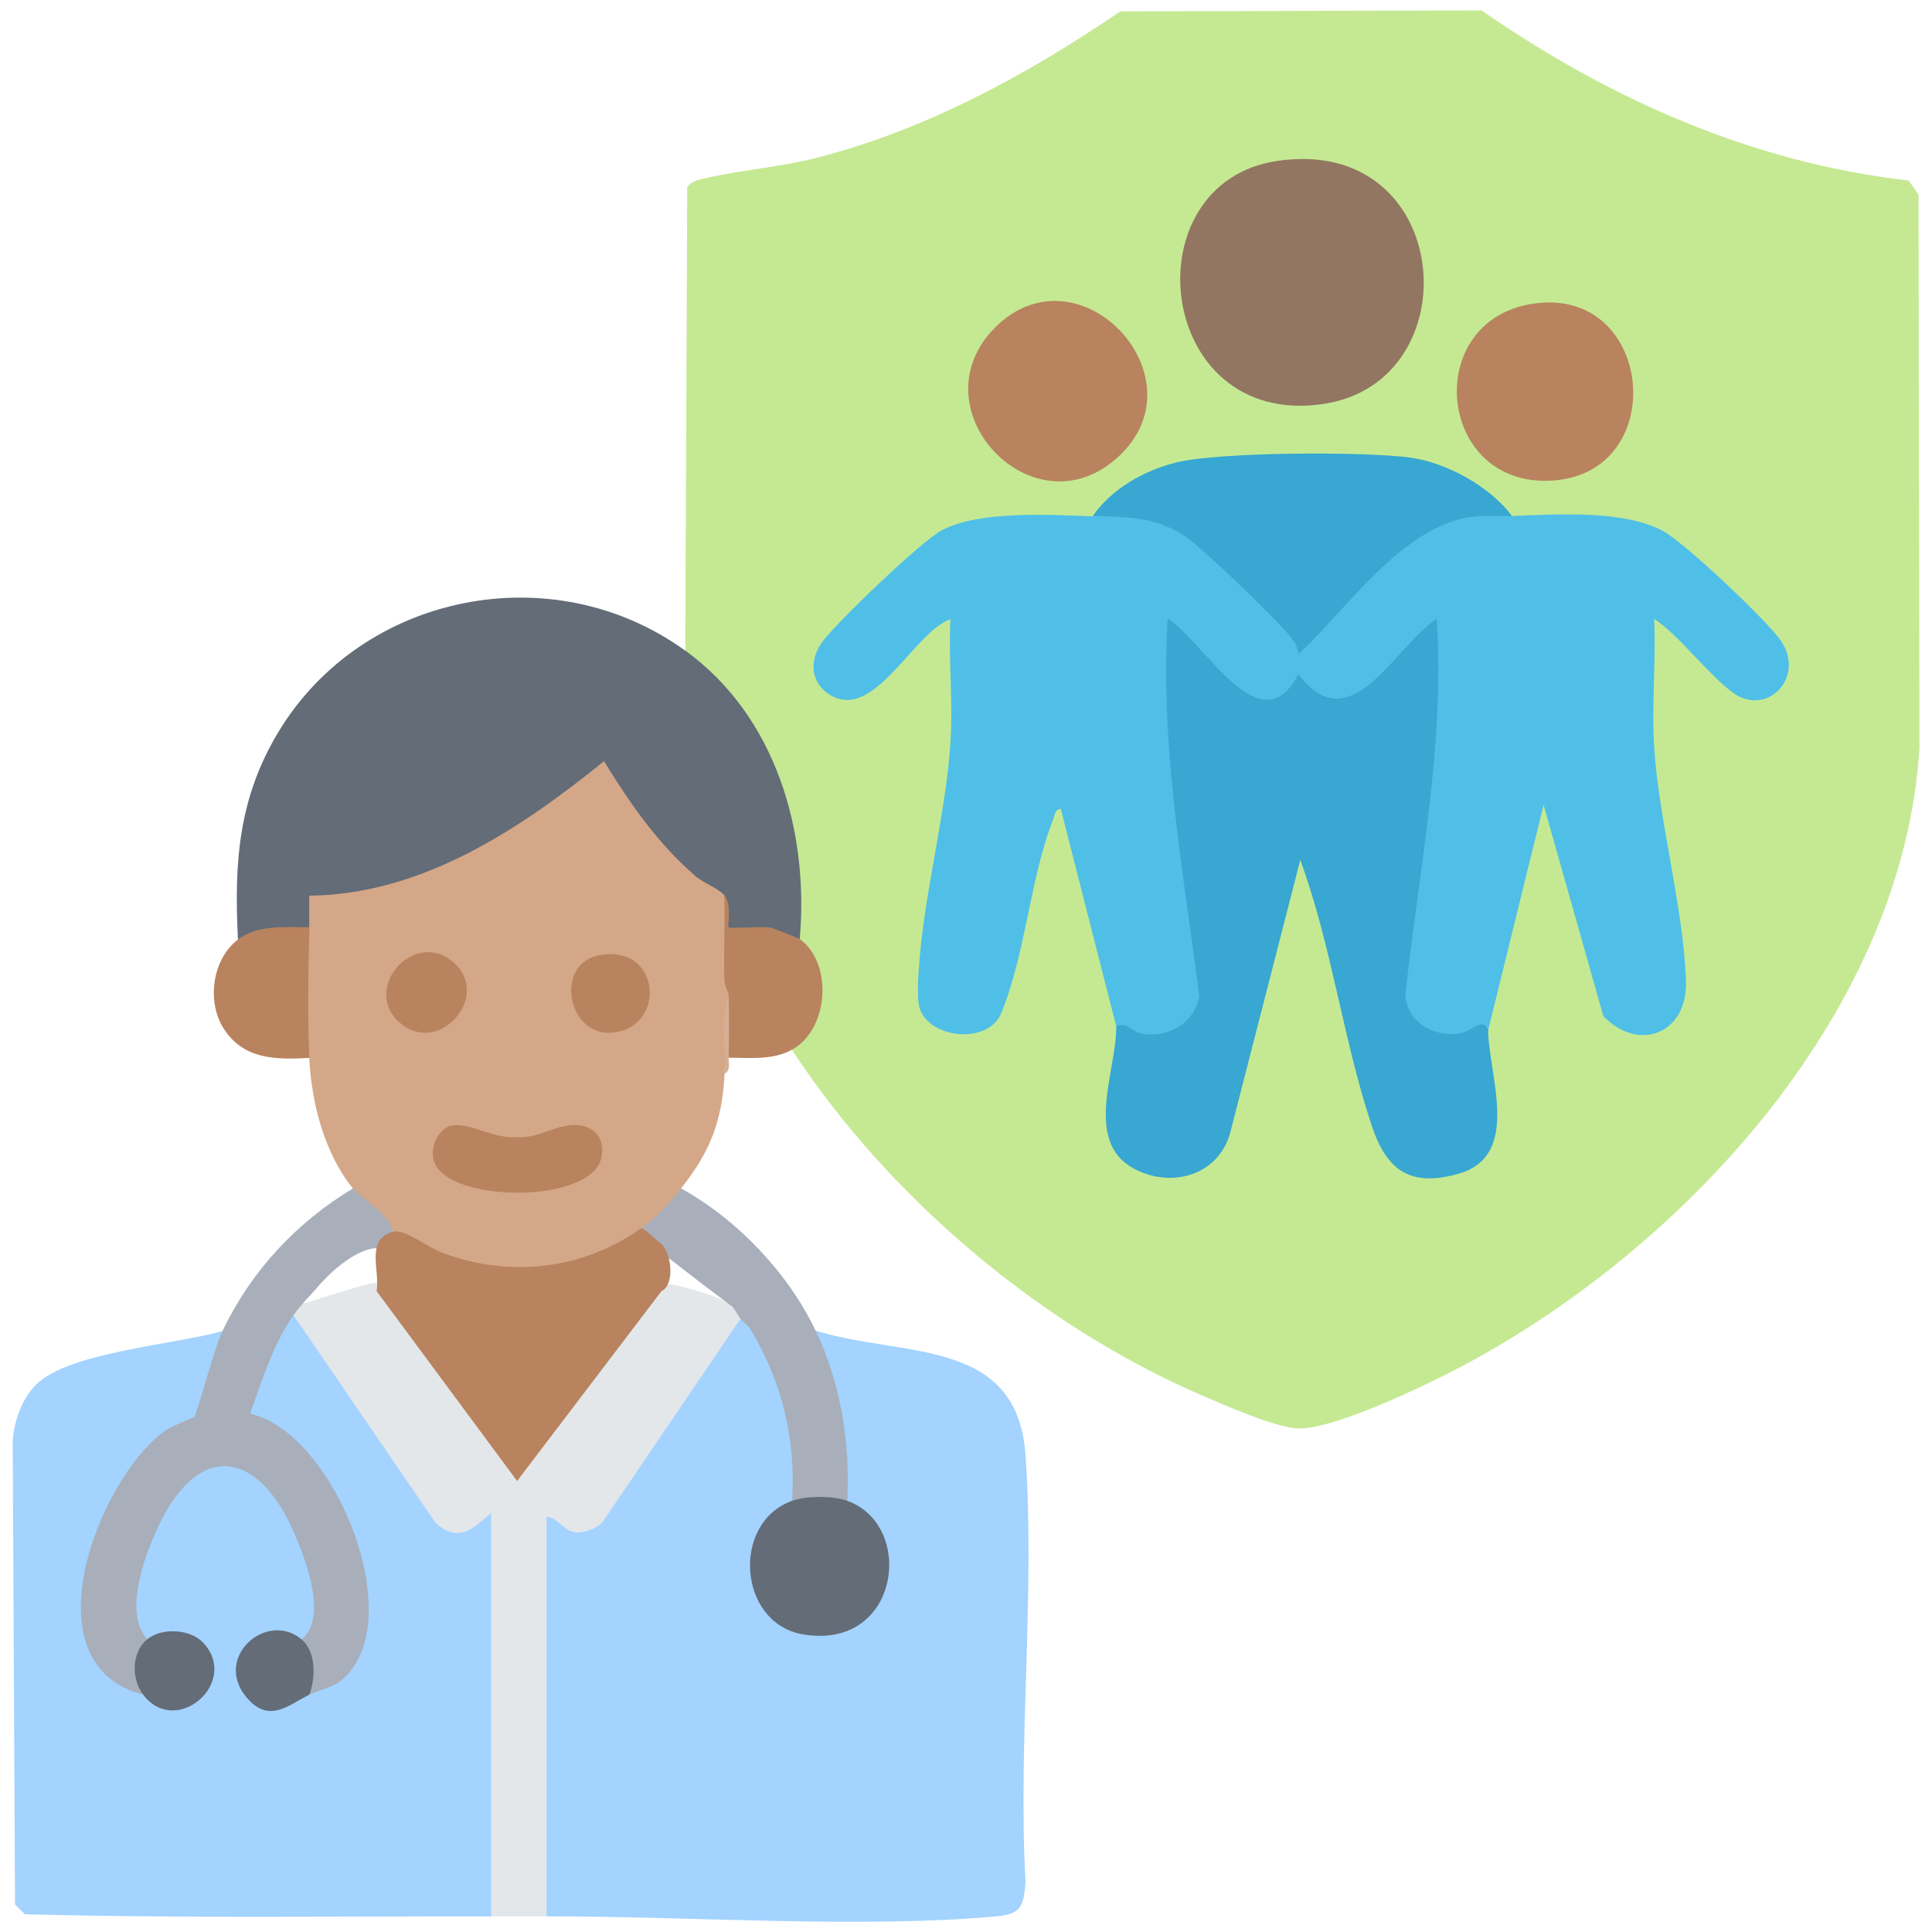 <?xml version="1.0" encoding="UTF-8"?>
<svg id="Layer_8" data-name="Layer 8" xmlns="http://www.w3.org/2000/svg" viewBox="0 0 100.28 100.28">
  <defs>
    <style>
      .cls-1 {
        fill: #a8afba;
      }

      .cls-2 {
        fill: #e3e7ea;
      }

      .cls-3 {
        fill: #d4a788;
      }

      .cls-4 {
        fill: #c5e993;
      }

      .cls-5 {
        fill: #b8835e;
      }

      .cls-6 {
        fill: #a3d3fe;
      }

      .cls-7 {
        fill: #927661;
      }

      .cls-8 {
        fill: #38a7d1;
      }

      .cls-9 {
        fill: #636c77;
      }

      .cls-10 {
        fill: #d5af94;
      }

      .cls-11 {
        fill: #4fbfe7;
      }
    </style>
  </defs>
  <path class="cls-4" d="M41.11,54.5v-.48c1.43-1.1,1.61-3.51.34-4.8l.07-.47-.37-.65c.29-5.04-1.29-10.39-5.33-13.63l-.25-.71.1-24.03c.18-.36.76-.44,1.12-.52,1.81-.4,3.7-.54,5.56-1.01,5.7-1.45,10.98-4.33,15.8-7.61l18.75-.05c6.65,4.61,14.05,7.9,22.17,8.83l.51.72.05,28.71c-.81,13.49-11.86,25.61-23.2,31.82-1.84,1.01-7.39,3.75-9.25,3.51-1.26-.16-3.62-1.19-4.86-1.73-8.39-3.64-16.2-10.27-21.21-17.9Z"/>
  <path class="cls-6" d="M41.11,77.9c-.07.4-.38.76-.9,1.05-4.13,7.38,8.76,7.28,4.7.02-.54-.31-.85-.67-.92-1.07l-.39-.7c.04-2.51-.38-5.01-1.35-7.33l.09-.8c4.51,1.4,10.46.31,10.89,6.46.5,7.19-.4,14.94,0,22.19-.11,1.26-.24,1.63-1.54,1.75-7.02.64-16.06-.02-23.31,0l-.41-.14.05-20.56c.15-.42.56-.48.95-.27.69.64,1.18.91,2,.26l6.99-10.32.48.03c.45-.25.64-.03.88.36.74,1.17,1.31,2.55,1.67,3.88.43,1.54.96,3.88.11,5.2Z"/>
  <path class="cls-6" d="M15.24,68.25l.45-.07,7.24,10.59c.49.44,1,.52,1.53.1.61-.69,1.1-.76,1.46-.2v20.55s-.41.25-.41.25c-8.07-.01-16.18.1-24.22-.11l-.51-.51-.12-24.13c.09-1,.5-2.16,1.23-2.87,1.73-1.68,7.25-2.07,9.66-2.76l.26.43-1.32,4.13c-3.34,1.51-5.53,5.47-5.85,9.09-.25,2.71.72,3.77,2.81,5.25l.45-.1c3.38,2.05,3.96-3.97.15-2.55l-.39-.22c-1.34.1-.98-2.36-.78-3.34,1.58-7.76,7.57-8.17,9.55-.2.25,1.03.73,3.72-.76,3.53-.12.13-.28.22-.46.17-3.93-1.05-2.79,4.95.39,2.49l.48.21c.28-.48.74-.82,1.38-1.05,3.5-3.04-.65-12.17-4.76-13.42-.18-.55,1.44-4.55,1.93-5.04.16-.16.41-.19.63-.21Z"/>
  <path class="cls-3" d="M37.62,46.49c.27,1.59.39,3.1.49,4.71l-.29.42c-.06,1.38-.13,2.75-.21,4.11-.13,2.45-.73,4.03-2.26,5.95.27.78-1.27,2.36-2.05,2.05-.49,1.33-2.74,1.96-4.12,2.23-3.05.61-6.54-.08-8.82-2.03-.46-.25-1.76-1.25-2.07-1.68l.02-.57c-1.49-1.86-2.14-4.43-2.26-6.78-.11-.13-.21-.25-.29-.4-.32-.57-.3-5.39,0-5.97.08-.14.18-.28.28-.4-.65-.56-.62-1.88.25-2.03,5.43-.24,10.13-3.18,14.26-6.49.7-.57,1.02-.52,1.49.25,1.51,2.33,3.16,4.78,5.62,6.12l-.07.5Z"/>
  <path class="cls-9" d="M35.56,33.76c4.7,3.4,6.44,9.38,5.95,14.99l-.37.28c-1-.48-2.1-.64-3.29-.48-.11-.67-.19-1.35-.24-2.06-.24-.34-1.12-.67-1.53-1.03-1.98-1.73-3.35-3.72-4.73-5.95-4.38,3.54-9.45,6.92-15.3,6.98,0,.55.01,1.1,0,1.64l-.27.41c-1.07-.12-2.06.01-2.99.41l-.44-.2c-.2-3.96.02-7.3,2.09-10.74,4.35-7.23,14.24-9.21,21.11-4.25Z"/>
  <path class="cls-2" d="M19.9,66.84l.09.09c2.26,3.11,4.55,6.18,6.89,9.2l6.97-9.16.47.05c.04-.15.11-.3.27-.36.23-.1,3.2.71,3.43,1.18.55-.27.81.18.41.62l-7.18,10.58c-.32.3-.9.53-1.33.5-.71-.05-.91-.77-1.55-.81v20.74c-.96,0-1.92,0-2.88,0v-20.94c-.96.85-1.7,1.57-2.88.52l-7.38-10.79c-.44-.45.09-.88.62-.62,1.04-.34,2.1-.67,3.18-.97l.74-.14c.06-.18.05.14.12.31Z"/>
  <path class="cls-1" d="M20.37,63.94c-.54.91-.5,1.68-.38,2.75l1.28.35-.69-.27-.37-.86c.34-1.9-1.92-1.28-3.87,1.06l-.56.61c-.18.22-.42.5-.54.67-1.07,1.53-1.63,3.39-2.26,5.13,4.42.97,8.38,10.88,4.72,13.85-.46.37-1.14.49-1.63.73-.29-.24-.36-.67-.19-1.29-.18-.6-.25-1.12-.22-1.58,1.35-1.14.23-4.07-.37-5.48-1.86-4.32-4.94-4.87-7.06-.41-.72,1.52-1.84,4.53-.58,5.89.03.44-.04.94-.23,1.5.19.57.2,1.02.03,1.37-6.09-1.52-2.38-11.1,1.04-13.64.44-.33,1.53-.71,1.59-.78.16-.18,1.02-3.53,1.48-4.48,1.5-3.12,3.82-5.6,6.78-7.39.54.68,1.83,1.29,2.05,2.26Z"/>
  <path class="cls-1" d="M42.34,69.07c1.3,2.73,1.79,5.82,1.64,8.83-.3.3-.8.37-1.5.21-.65.17-1.11.1-1.37-.21.21-3.17-.51-6.15-2.13-8.86-.17-.29-.44-.43-.54-.58-.15-.22-.2-.34-.41-.62-1.13-.85-2.27-1.72-3.4-2.6l-.29-.68c-.53.37-1.16-.25-1.03-.82.74-.53,1.48-1.34,2.05-2.05,2.91,1.61,5.55,4.38,6.98,7.39Z"/>
  <path class="cls-5" d="M37.62,46.49c.4.57.11,1.55.2,1.64.08.08,1.73-.05,2.14.01.15.02,1.47.55,1.55.6,1.74,1.26,1.52,4.69-.41,5.75-1.01.55-2.18.41-3.29.41-.2-1.08-.11-2.2,0-3.29,0-.12-.2-.41-.21-.71-.05-1.47.04-2.96,0-4.43Z"/>
  <path class="cls-5" d="M16.06,48.13c-.05,2.17-.11,4.62,0,6.78-1.77.1-3.45.09-4.48-1.57-.86-1.4-.55-3.58.79-4.59,1.03-.77,2.49-.62,3.7-.62Z"/>
  <path class="cls-10" d="M37.82,54.91c0,.27.1.68-.21.82.07-1.33-.22-2.86.21-4.11.04,1.08.02,2.2,0,3.29Z"/>
  <path class="cls-11" d="M56.71,26.78c2.77-1.2,5,.67,6.99,2.4,1.37,1.2,2.68,2.54,3.83,3.94,1.28-1.22,2.56-2.51,3.82-3.86,1.79-1.7,4.67-3.77,7.12-2.48,2.37-.08,5.67-.32,7.78.74,1.12.57,5.44,4.66,6.18,5.73,1.2,1.73-.4,3.69-2.1,2.93-1.15-.52-3.22-3.3-4.47-4.05.1,2.19-.14,4.5,0,6.67.26,3.91,1.51,8.24,1.65,12.11.1,2.74-2.45,3.74-4.29,1.83l-3.1-10.96-2.88,11.7c-1.81,1.08-4.17.73-4.69-1.6.99-6.29,1.54-12.59,1.63-18.91l-2.39,2.48c-1.28,1.32-3,1.77-4.36.28-1.29,1.88-3.11.76-4.31-.53l-2.14-2.25c-.87.35,1.36,16.61,1.67,18.77-.31,2.21-3.25,3.26-4.71,1.56l-2.88-11.29c-.32.03-.31.31-.39.53-1.22,3.08-1.43,7.06-2.75,10.18-.83,1.6-3.95,1.13-4.23-.56-.08-.51-.04-1.3,0-1.83.24-3.79,1.38-7.91,1.64-11.71.14-2.11-.1-4.34,0-6.46-1.89.67-3.89,5.19-6.14,3.99-1.09-.58-1.24-1.78-.54-2.77s5.22-5.33,6.26-5.85c1.99-1.02,5.55-.79,7.81-.71Z"/>
  <path class="cls-8" d="M57.94,53.27c.58-.27.82.37,1.54.42,1.32.1,2.52-.65,2.77-1.98-.83-6.52-2.05-12.97-1.64-19.59,1.91,1.17,4.82,6.7,6.78,2.87,2.7,3.59,4.97-1.41,7.18-2.87.44,6.62-.94,13.04-1.63,19.58.14,1.37,1.45,2.1,2.74,1.96.71-.08,1.29-.93,1.56-.19.03,2.34,1.73,6.49-1.49,7.44-2.57.75-3.79-.18-4.56-2.51-1.47-4.42-2.08-9.36-3.7-13.76l-3.65,14.21c-.64,2.18-3.06,2.84-4.98,1.81-2.64-1.41-.9-5.09-.92-7.4Z"/>
  <path class="cls-7" d="M66.31,8.35c9.17-1.34,10.12,11.49,2.36,12.62-8.72,1.28-10.05-11.5-2.36-12.62Z"/>
  <path class="cls-8" d="M78.47,26.78c-.7.02-1.4-.05-2.1.05-3.63.51-6.45,4.79-8.98,7.13-.02-.43-.26-.72-.51-1.03-.74-.9-4.35-4.37-5.25-5.01-1.58-1.12-3.09-1.08-4.91-1.14,1-1.42,2.65-2.35,4.31-2.77,2.19-.56,9.8-.58,12.16-.26,1.9.26,4.14,1.5,5.29,3.03Z"/>
  <path class="cls-5" d="M79.66,15.75c6.19-.84,7.05,8.75.97,9.19s-6.9-8.39-.97-9.19Z"/>
  <path class="cls-5" d="M51.65,17c4.3-4.31,10.77,2.48,6.5,6.61-4.41,4.27-10.73-2.37-6.5-6.61Z"/>
  <path class="cls-9" d="M43.98,77.9c3.56,1.28,2.72,7.79-2.31,6.93-3.36-.58-3.73-5.79-.56-6.93.75-.27,2.12-.27,2.87,0Z"/>
  <path class="cls-9" d="M7.64,85.09c.75-.62,2.21-.54,2.88.15,1.98,2.04-1.36,4.99-3.09,2.72-.62-.81-.61-2.2.21-2.87Z"/>
  <path class="cls-9" d="M15.65,85.09c.77.65.73,1.99.41,2.87-1.05.5-2.09,1.57-3.29.11-1.7-2.08,1.09-4.48,2.88-2.98Z"/>
  <path class="cls-5" d="M33.3,63.74c.35.18.77.65,1.03.82.54.52.7,2.13,0,2.46l-7.49,9.85-7.29-9.85c.17-1.15-.58-2.65.82-3.08.61-.19,1.79.78,2.53,1.06,3.49,1.35,7.36.92,10.41-1.27Z"/>
  <path class="cls-5" d="M23.39,58.44c.79-.23,1.97.52,3.03.58,1.56.09,1.8-.36,2.93-.58,1.17-.23,2.12.38,1.86,1.65-.48,2.37-7.73,2.37-8.64.3-.31-.71.11-1.75.82-1.96Z"/>
  <path class="cls-5" d="M20.65,52.99c-1.83-1.79.91-4.81,2.91-3.02s-.9,4.98-2.91,3.02Z"/>
  <path class="cls-5" d="M30.99,49.61c3.25-.74,3.68,3.61.89,3.98-2.41.31-3.11-3.47-.89-3.98Z"/>
</svg>